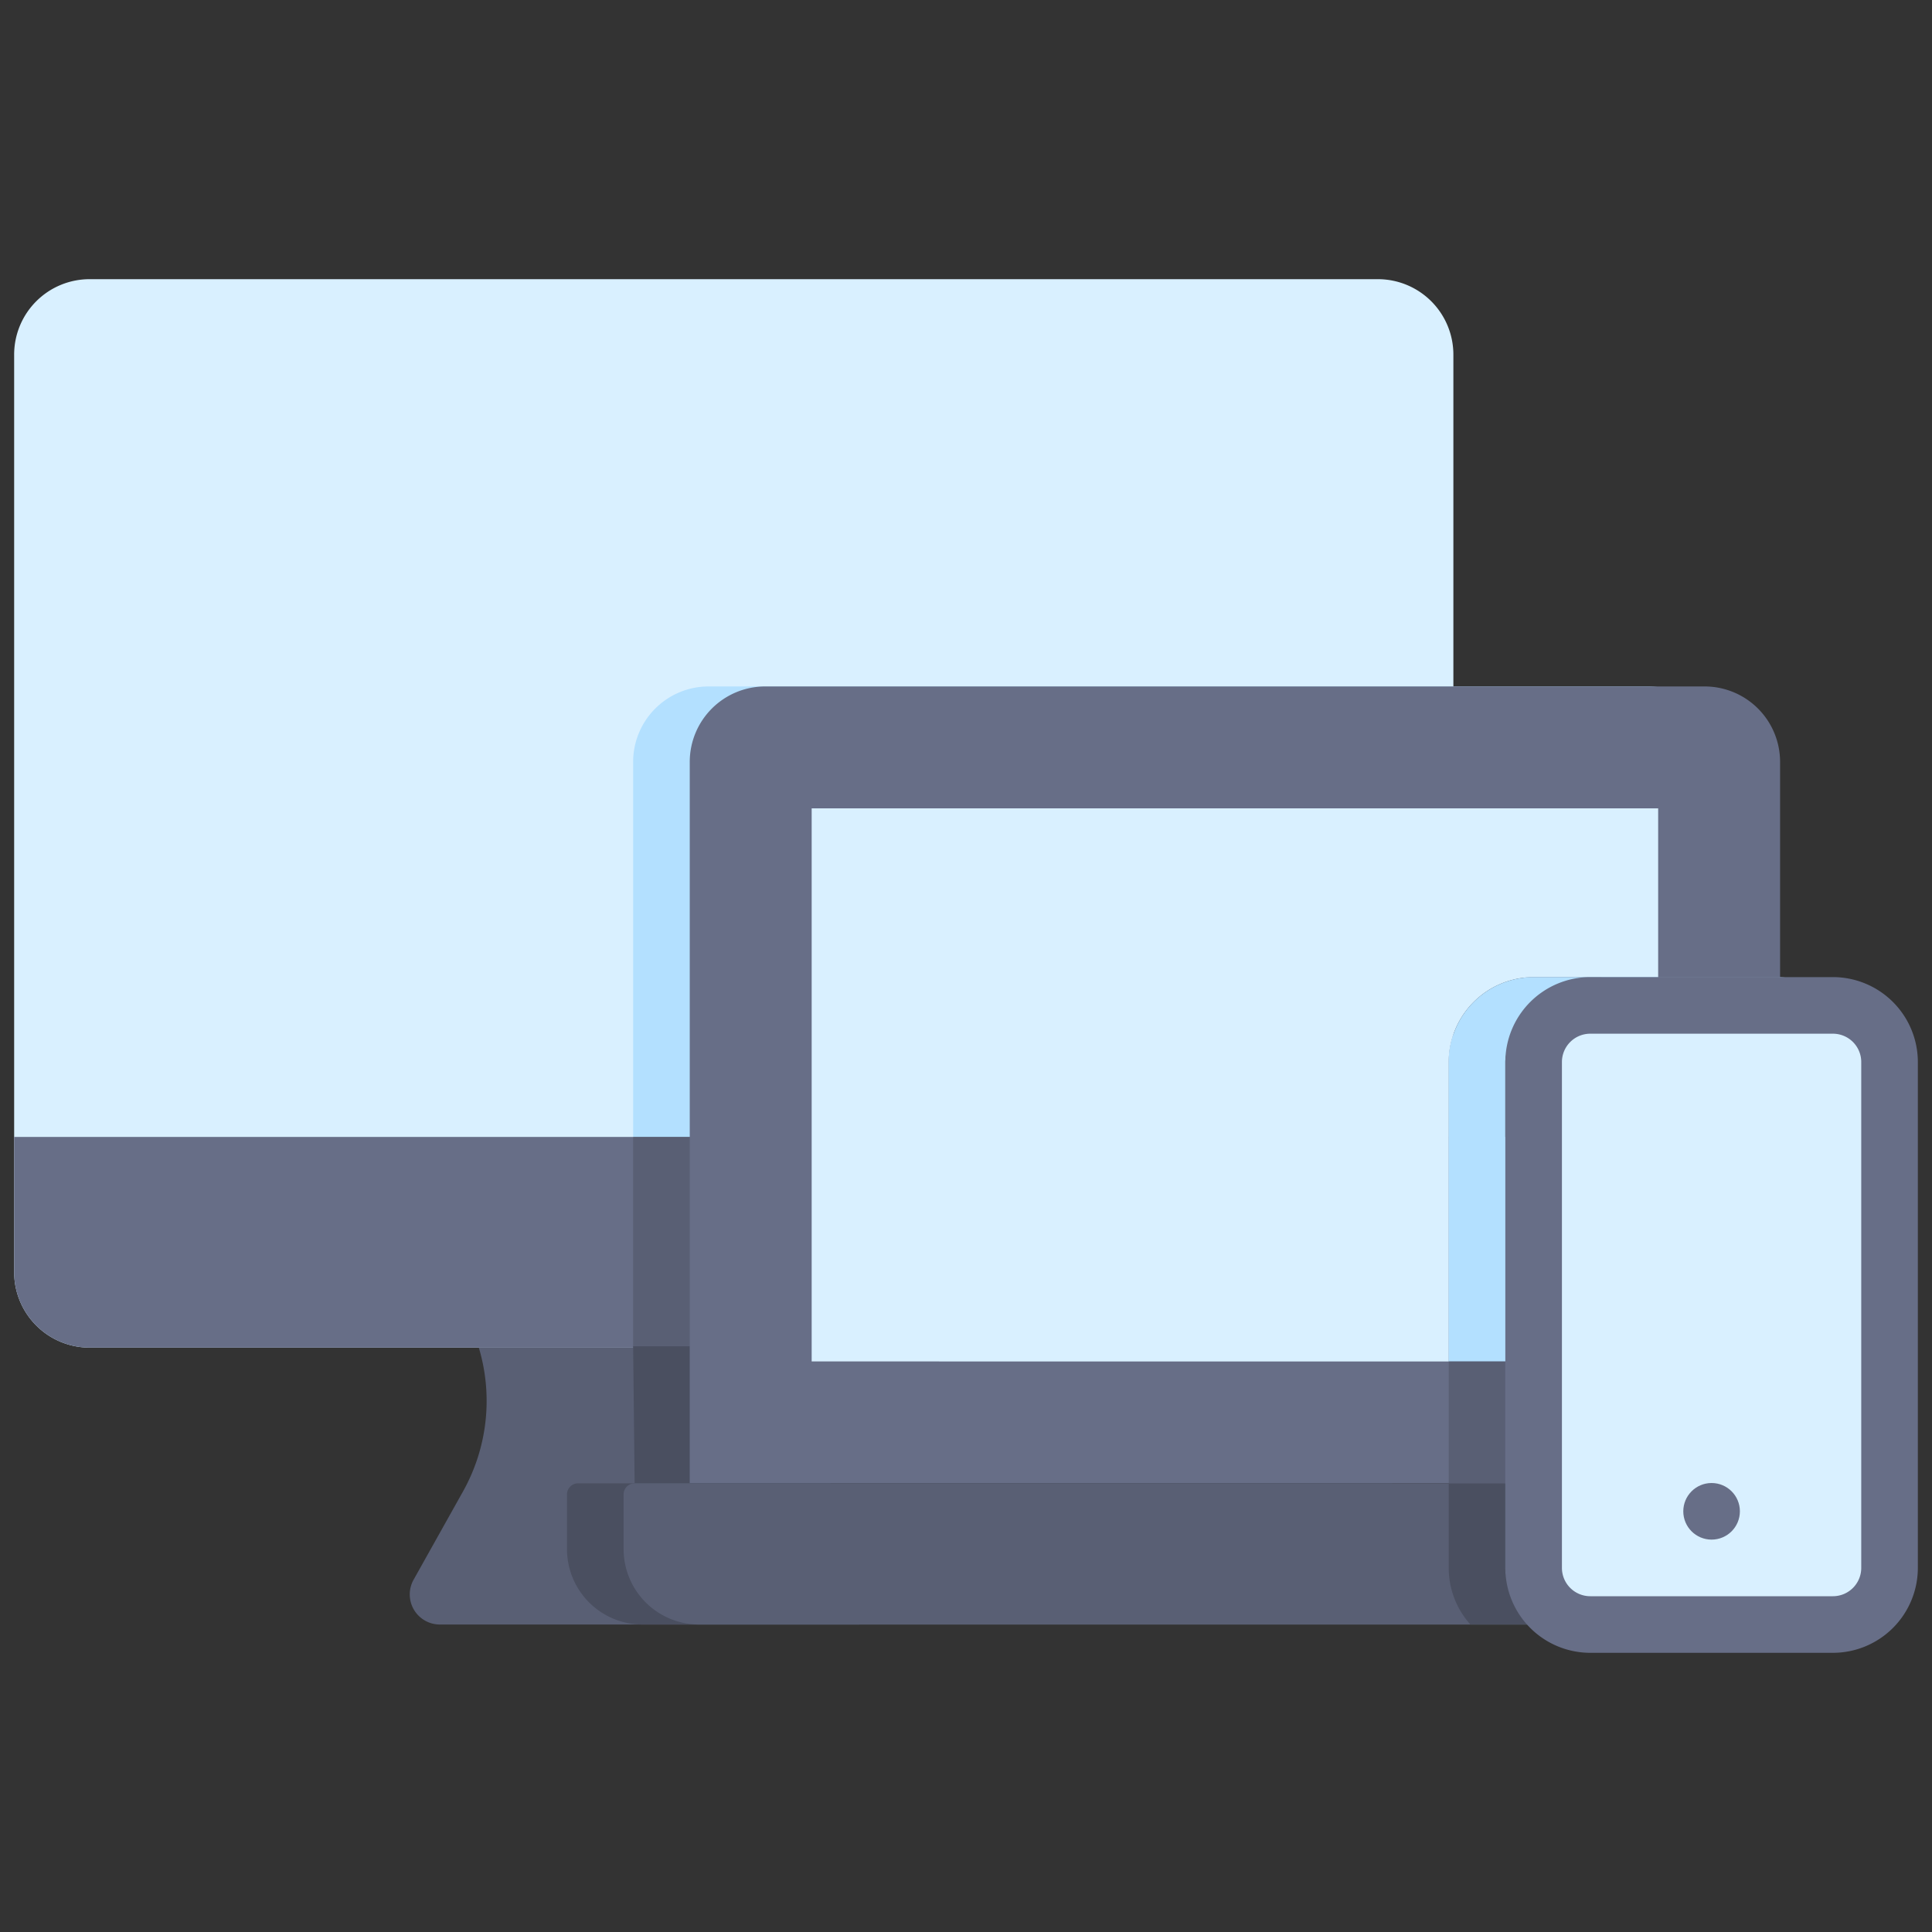 <svg xmlns="http://www.w3.org/2000/svg" data-name="Layer 1" viewBox="0 0 512 512"><rect x="0" y="0" width="512" height="512" fill="#333333" stroke="none"/><path fill="#d9f0ff" d="M385.16,93.986V337.136a20.008,20.008,0,0,1-20,20H23.75a20.001,20.001,0,0,1-20-20V93.986a19.994,19.994,0,0,1,20-20H365.16A20.001,20.001,0,0,1,385.16,93.986Z"/><path fill="#676e87" d="M385.16,301.306v35.83a20.007,20.007,0,0,1-16.23,19.64,19.513,19.513,0,0,1-3.77.36H23.75a20.001,20.001,0,0,1-20-20V301.306Z"/><path fill="#595f74" d="M227.341,430.514H116.567a7.976,7.976,0,0,1-6.96-11.872l13.093-23.389a49.14,49.14,0,0,0,4.19-38.119v0h90.129v0a49.14,49.14,0,0,0,4.19,38.119l13.093,23.389A7.976,7.976,0,0,1,227.341,430.514Z"/><path fill="#b3e0ff" d="M436.74,181.916H187.79a20.001,20.001,0,0,0-20,20v99.39H456.74V201.916A19.995,19.995,0,0,0,436.74,181.916ZM424.43,360.796h-55.5V281.446a22.521,22.521,0,0,1,22.5-22.5h33Z"/><path fill="#595f74" d="M167.79,301.306v55.83H365.16a19.513,19.513,0,0,0,3.77-.36v-55.47Z"/><path fill="#4a4f60" d="M167.79,356.776l.392,36.33,200.748-0V356.776Z"/><path fill="#676e87" d="M451.74,181.916H202.79a20.001,20.001,0,0,0-20,20V393.106H471.74V201.916A19.995,19.995,0,0,0,451.74,181.916ZM439.43,360.796h-55.5V281.446a22.521,22.521,0,0,1,22.5-22.5h33Z"/><path fill="#d9f0ff" d="M439.43,214.226v44.72h-33a22.521,22.521,0,0,0-22.5,22.5v79.35H215.1V214.226Z"/><path fill="#4a4f60" d="M474.28,396.026v14.49a20.007,20.007,0,0,1-20,20H170.26a20.001,20.001,0,0,1-20-20v-14.49a2.924,2.924,0,0,1,2.92-2.92H471.35A2.926,2.926,0,0,1,474.28,396.026Z"/><path fill="#595f74" d="M489.28,396.026v14.49a20.007,20.007,0,0,1-20,20H185.26a20.001,20.001,0,0,1-20-20v-14.49a2.924,2.924,0,0,1,2.92-2.92H486.35A2.926,2.926,0,0,1,489.28,396.026Z"/><path fill="#b3e0ff" d="M493.25,360.796V281.446a22.509,22.509,0,0,0-21.51-22.47q-.495-.03-.99-.03H406.43a22.521,22.521,0,0,0-22.5,22.5v79.35Zm-15,54.72a7.509,7.509,0,0,1-7.5,7.5H406.43a7.509,7.509,0,0,1-7.5-7.5V281.446a7.503,7.503,0,0,1,7.5-7.5H470.75a6.404,6.404,0,0,1,.99.07,7.501,7.501,0,0,1,6.51,7.43Z"/><path fill="#4a4f60" d="M486.35,393.106H478.25v22.41a7.509,7.509,0,0,1-7.5,7.5H406.43a7.509,7.509,0,0,1-7.5-7.5V393.106h-15v22.41a22.354,22.354,0,0,0,5.75,15H469.28a20.007,20.007,0,0,0,20-20v-14.49A2.926,2.926,0,0,0,486.35,393.106Z"/><path fill="#595f74" d="M470.75,258.946H439.43v15H470.75a6.404,6.404,0,0,1,.99.07v-15.04Q471.245,258.946,470.75,258.946ZM383.93,393.106h15V360.796h-15Z"/><rect width="94.322" height="164.072" x="406.428" y="266.441" fill="#d9f0ff" rx="15"/><path fill="#676e87" d="M485.75,438.014H421.428a22.526,22.526,0,0,1-22.5-22.5V281.442a22.526,22.526,0,0,1,22.5-22.5H485.75a22.526,22.526,0,0,1,22.5,22.5V415.514A22.526,22.526,0,0,1,485.75,438.014ZM421.428,273.942a7.508,7.508,0,0,0-7.5,7.5V415.514a7.508,7.508,0,0,0,7.5,7.5H485.75a7.508,7.508,0,0,0,7.5-7.5V281.442a7.508,7.508,0,0,0-7.5-7.5Z"/><circle cx="453.589" cy="400.514" r="7.5" fill="#676e87"/></svg>